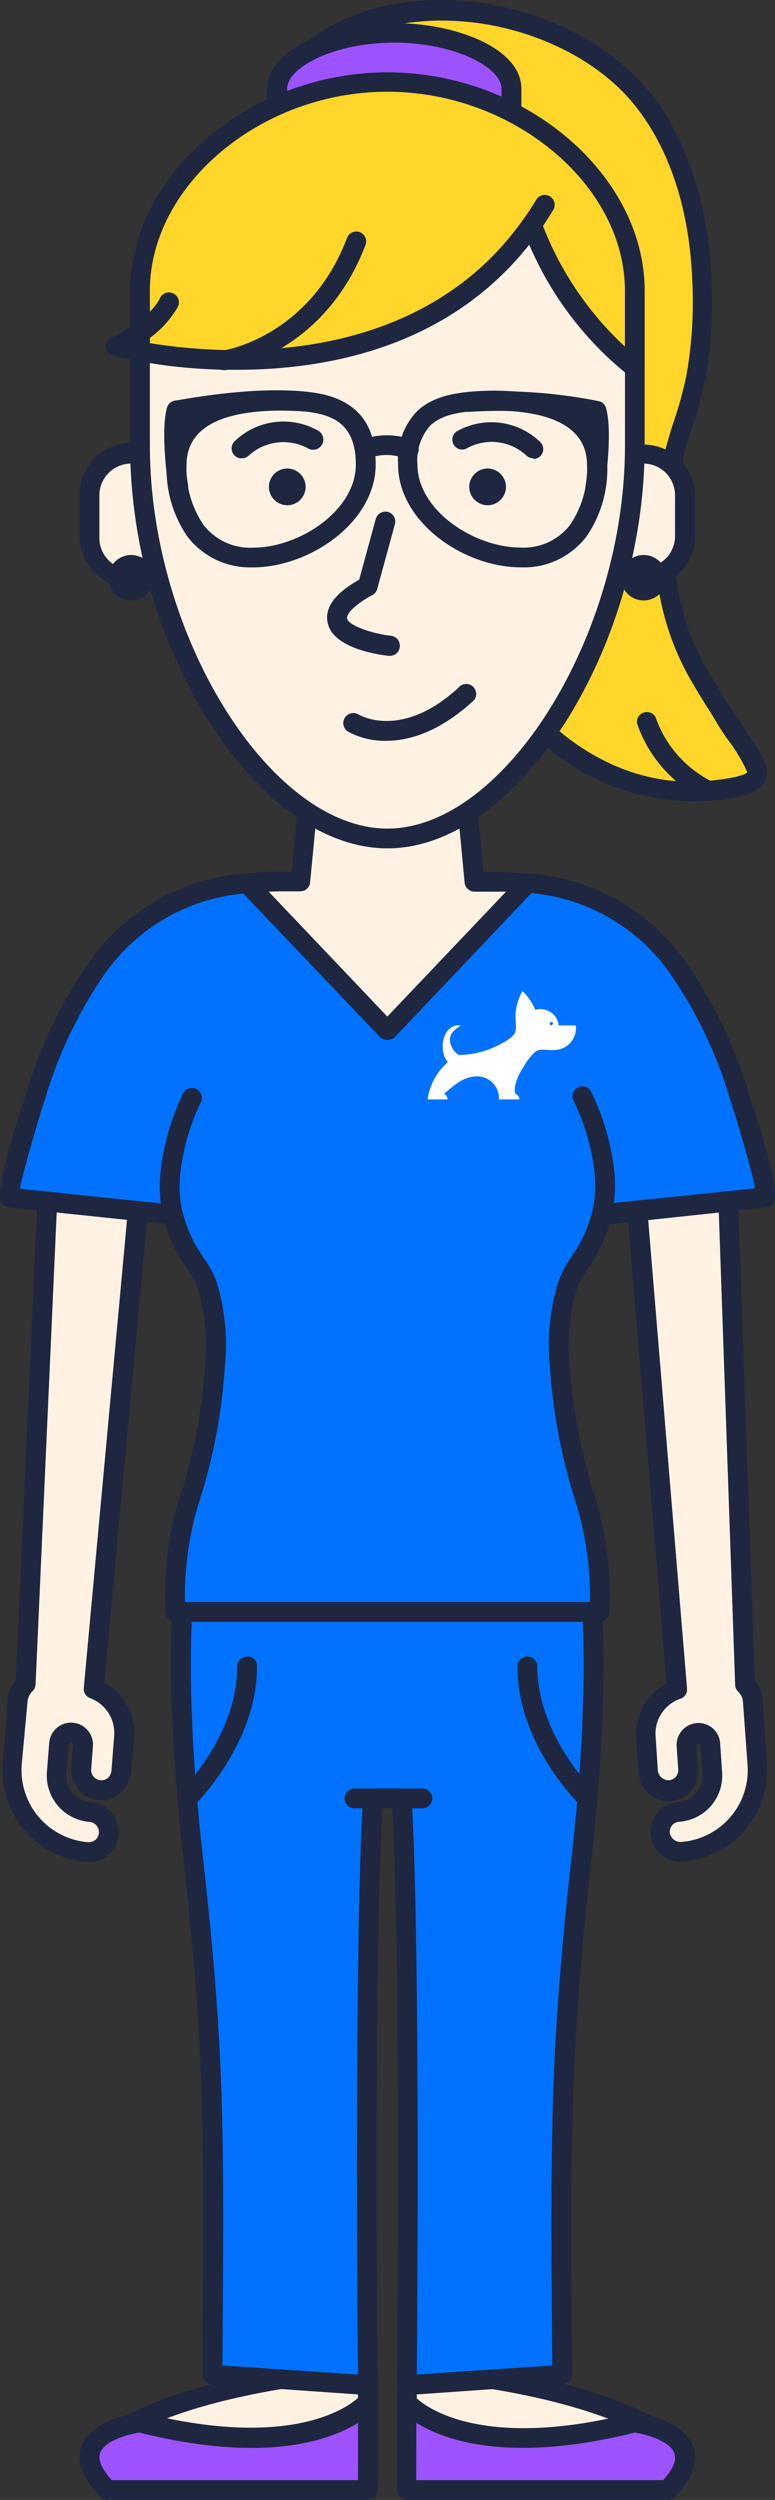 <svg xmlns="http://www.w3.org/2000/svg" width="65.397" height="210.913" viewBox="0 0 65.397 210.913">
  <rect x="0" y="0" width="65.397" height="210.913" fill="#333333" stroke="none"/>
  <g id="Asset_7_-lady2" data-name="Asset 7 -lady2" transform="translate(-2818.547 4743.295)">
    <g id="Layer_1" data-name="Layer 1" transform="translate(2818.547 -4743.295)">
      <path id="Path_382" data-name="Path 382" d="M59.079,222.512s-4.842-4.334-21.829-5.782v9.379l21.829-1.125Z" transform="translate(-2.911 -16.857)" fill="#fff2e3"/>
      <path id="Path_383" data-name="Path 383" d="M37.179,226.818a.922.922,0,0,1-.581-.221.867.867,0,0,1-.258-.609V216.61a.848.848,0,0,1,.267-.609.784.784,0,0,1,.636-.221c17.079,1.457,22.133,5.81,22.318,5.994a.821.821,0,0,1,.277.618v2.472a.848.848,0,0,1-.793.839l-21.829,1.116Zm.83-9.287V225.1l20.15-1.033v-1.263C56.951,221.968,51.593,218.8,38.009,217.532Z" transform="translate(-2.84 -16.783)" fill="#1f2740"/>
      <path id="Path_384" data-name="Path 384" d="M59.245,227.168H37.25V219.79s4.454,5.432,19.237,1.7C56.487,221.468,63.764,222.428,59.245,227.168Z" transform="translate(-2.911 -17.095)" fill="#9d53ff"/>
      <path id="Path_385" data-name="Path 385" d="M59.174,227.936H37.179a.839.839,0,0,1-.839-.839v-7.378a.839.839,0,0,1,1.485-.535c0,.046,4.408,4.952,18.389,1.42a1.218,1.218,0,0,1,.314,0c.415.055,4.03.59,4.823,2.859.452,1.273-.083,2.7-1.577,4.251A.83.83,0,0,1,59.174,227.936Zm-21.211-1.669H58.805c.627-.71,1.217-1.6.922-2.287-.36-1.042-2.425-1.586-3.311-1.725-10.615,2.638-16.083.646-18.444-.821Z" transform="translate(-2.84 -17.024)" fill="#1f2740"/>
      <path id="Path_386" data-name="Path 386" d="M10,222.512s4.832-4.334,21.829-5.782v9.379L10,224.938Z" transform="translate(-0.791 -16.857)" fill="#fff2e3"/>
      <path id="Path_387" data-name="Path 387" d="M31.771,226.822h0L9.933,225.706a.848.848,0,0,1-.793-.839v-2.425a.821.821,0,0,1,.277-.618c.2-.184,5.247-4.537,22.318-5.994a.775.775,0,0,1,.636.221.811.811,0,0,1,.267.609v9.379a.867.867,0,0,1-.258.609.848.848,0,0,1-.609.175Zm-21-2.767,20.16,1.033v-7.571c-13.575,1.263-18.942,4.436-20.16,5.275Z" transform="translate(-0.724 -16.787)" fill="#1f2740"/>
      <path id="Path_388" data-name="Path 388" d="M9.7,227.168H31.7V219.79s-4.454,5.432-19.247,1.7C12.452,221.468,5.139,222.428,9.7,227.168Z" transform="translate(-0.652 -17.095)" fill="#9d53ff"/>
      <path id="Path_389" data-name="Path 389" d="M31.628,227.933H9.633a.811.811,0,0,1-.6-.258C7.54,226.126,7,224.7,7.447,223.424c.793-2.269,4.417-2.767,4.823-2.859a1.171,1.171,0,0,1,.314,0c13.962,3.523,18.361-1.374,18.4-1.42a.83.83,0,0,1,.922-.249.839.839,0,0,1,.544.784v7.378a.83.83,0,0,1-.821.876ZM10,226.264H30.788v-4.832c-2.361,1.476-7.83,3.468-18.444.821-.922.138-2.951.682-3.311,1.725C8.785,224.669,9.375,225.554,10,226.264Z" transform="translate(-0.581 -17.022)" fill="#1f2740"/>
      <path id="Path_390" data-name="Path 390" d="M50.785,142.26s1.6,7.451-.36,25.057c-1.844,16.729-1.844,22.7-1.669,44.091l-13.123.922s.369-36.621-.424-49.5H32.784c-.8,12.911-.433,49.5-.433,49.5l-13.114-.922c.166-21.4.184-27.362-1.669-44.091C15.6,149.711,17.2,142.26,17.2,142.26Z" transform="translate(-1.304 -11.064)" fill="#0072ff"/>
      <path id="Path_391" data-name="Path 391" d="M35.562,213.058a.83.83,0,0,1-.572-.231.812.812,0,0,1-.258-.618c0-.35.341-35.312-.387-48.656H33.5c-.738,13.344-.4,48.306-.4,48.656a.775.775,0,0,1-.258.618.756.756,0,0,1-.627.231L19.1,212.136a.848.848,0,0,1-.784-.839c.166-20.805.212-27.085-1.66-44-1.955-17.522-.424-25.01-.35-25.324a.821.821,0,0,1,.812-.664h33.6a.839.839,0,0,1,.821.664c.065.313,1.6,7.793-.35,25.324-1.844,16.9-1.844,23.184-1.669,44a.848.848,0,0,1-.775.839l-13.123.922ZM20,210.559l11.435.765c-.055-5.727-.286-37.027.433-48.656a.848.848,0,0,1,.839-.784h2.425a.839.839,0,0,1,.83.784c.719,11.629.489,42.929.443,48.656l11.426-.765c-.157-20.289-.175-26.615,1.688-43.409,1.6-14.35.8-21.958.489-24.125H17.818c-.314,2.167-1.107,9.766.48,24.125C20.189,183.944,20.161,190.3,20,210.559Z" transform="translate(-1.232 -10.99)" fill="#1f2740"/>
      <path id="Path_392" data-name="Path 392" d="M4.033,109.36,2.216,150.528a2.259,2.259,0,0,0-.682,1.439l-.406,5.34a6.917,6.917,0,0,0,6.336,7.451,1.7,1.7,0,1,0,.267-3.375,3.089,3.089,0,0,1-2.84-3.311l.194-2.462a1.014,1.014,0,0,1,2.02.157h0L6.947,157.7a1.7,1.7,0,1,0,3.385.258l.157-2.047.074-.922a3.947,3.947,0,0,0-2.545-4l3.8-41.038" transform="translate(-0.099 -8.505)" fill="#fff2e3"/>
      <path id="Path_393" data-name="Path 393" d="M7.563,165.522H7.4a7.737,7.737,0,0,1-7.129-8.3l.406-5.34a3.006,3.006,0,0,1,.692-1.715L3.21,109.286a.839.839,0,1,1,1.669.074L3.035,150.536a.83.83,0,0,1-.258.572,1.411,1.411,0,0,0-.424.922l-.489,5.293a6.1,6.1,0,0,0,5.6,6.529.922.922,0,0,0,.627-.2.867.867,0,0,0-.5-1.512,3.919,3.919,0,0,1-3.6-4.205l.194-2.462a1.85,1.85,0,0,1,3.689.286L7.729,157.7a.858.858,0,0,0,.2.627.849.849,0,0,0,.59.3.867.867,0,0,0,.618-.2.922.922,0,0,0,.3-.59l.231-2.979A3.136,3.136,0,0,0,7.646,151.7a.821.821,0,0,1-.544-.858l3.79-41.029a.793.793,0,0,1,.922-.756.83.83,0,0,1,.756.922L8.835,150.4a4.8,4.8,0,0,1,2.518,4.611l-.267,2.951a2.536,2.536,0,0,1-.876,1.734,2.481,2.481,0,0,1-1.844.6,2.545,2.545,0,0,1-2.333-2.721l.157-1.937a.181.181,0,1,0-.36-.037l-.184,2.472a2.232,2.232,0,0,0,2.057,2.4,2.53,2.53,0,0,1-.184,5.054Z" transform="translate(-0.033 -8.431)" fill="#1f2740"/>
      <path id="Path_394" data-name="Path 394" d="M66.015,109.61l1.411,41.048a2.213,2.213,0,0,1,.664,1.448l.36,5.321a6.889,6.889,0,0,1-6.455,7.378,1.688,1.688,0,0,1-.231-3.366,3.062,3.062,0,0,0,2.85-3.265l-.138-2.5a1,1,0,1,0-1.992.148h0l.138,1.937a1.691,1.691,0,1,1-3.375.221l-.138-2.038-.065-.922a3.929,3.929,0,0,1,2.6-3.965L58.25,110.145" transform="translate(-4.545 -8.524)" fill="#fff2e3"/>
      <path id="Path_395" data-name="Path 395" d="M61.851,165.534a2.527,2.527,0,0,1-.166-5.044,2.232,2.232,0,0,0,2.075-2.37l-.166-2.462-.184-.157a2.709,2.709,0,0,0-.157.24l.129,1.844a2.527,2.527,0,1,1-5.035.341l-.2-2.97a4.8,4.8,0,0,1,2.573-4.482L57.37,110.156a.83.83,0,0,1,.765-.922.812.812,0,0,1,.922.756l3.394,40.919a.83.83,0,0,1-.544.858,3.1,3.1,0,0,0-2.112,3.117l.194,2.97a.922.922,0,0,0,.922.793.848.848,0,0,0,.793-.922l-.129-1.927a1.847,1.847,0,0,1,1.715-1.974,1.771,1.771,0,0,1,1.337.452,1.844,1.844,0,0,1,.618,1.263L65.411,158a3.9,3.9,0,0,1-3.624,4.15.858.858,0,0,0-.581.286.867.867,0,0,0-.212.627.922.922,0,0,0,.922.793A6.077,6.077,0,0,0,67.56,157.4l-.387-5.312a1.346,1.346,0,0,0-.415-.922.812.812,0,0,1-.249-.572l-1.42-41.048a.839.839,0,0,1,.8-.867.858.858,0,0,1,.867.812l1.411,40.743a3.08,3.08,0,0,1,.673,1.725l.35,5.321a7.7,7.7,0,0,1-7.184,8.226Z" transform="translate(-4.476 -8.452)" fill="#1f2740"/>
      <path id="Path_396" data-name="Path 396" d="M25.36,8.03C30.949-2.53,49.439-.538,56.448,8.74c3.255,4.288,4.547,9.775,4.74,15.032a36.142,36.142,0,0,1-.507,8.106c-.48,2.555-1.54,4.952-2.057,7.488-1.19,5.874-.775,12.155,2.223,17.467.821,1.448,1.734,2.831,2.6,4.251.507.83,2.573,3.4,2.37,4.371s-2.979,1.227-4.049,1.328c-5.533.526-10.762-1.918-14.6-5.755l-21.81-53" transform="translate(-1.986 -0.069)" fill="#ffd629"/>
      <path id="Path_397" data-name="Path 397" d="M60.231,67.607A19.366,19.366,0,0,1,46.5,61.548a.784.784,0,0,1-.175-.277L24.513,8.3a.83.83,0,0,1,0-.71C26.856,3.209,31.356.544,37.221.074c7.645-.627,15.761,2.693,19.828,8.088,2.951,3.947,4.685,9.36,4.906,15.512a36.888,36.888,0,0,1-.526,8.3,33.992,33.992,0,0,1-1.07,3.947,34.367,34.367,0,0,0-.987,3.551c-.922,4.4-1.245,10.9,2.13,16.886.544.922,1.125,1.844,1.706,2.813l.922,1.411c.111.184.3.443.516.756,1.236,1.771,2.176,3.2,1.964,4.224-.3,1.448-2.573,1.789-4.676,1.983C61.337,67.58,60.784,67.607,60.231,67.607ZM47.8,60.488c4.012,3.938,8.927,5.856,13.833,5.395,2.7-.258,3.237-.6,3.338-.738a13.833,13.833,0,0,0-1.725-2.859c-.24-.35-.443-.646-.563-.839l-.839-1.393c-.6-.922-1.2-1.909-1.752-2.877-3.634-6.455-3.265-13.372-2.315-18.048A36.544,36.544,0,0,1,58.81,35.44a32.653,32.653,0,0,0,1.024-3.763,35.2,35.2,0,0,0,.5-7.922c-.148-4.076-1.061-9.914-4.611-14.562-3.735-4.943-11.288-8-18.352-7.378-5.118.415-9.065,2.638-11.15,6.271Z" transform="translate(-1.914 0.002)" fill="#1f2740"/>
      <path id="Path_398" data-name="Path 398" d="M11.7,41.51a3.5,3.5,0,0,0-3.5,3.5v3.449a3.5,3.5,0,0,0,7.009,0V45.014a3.5,3.5,0,0,0-3.5-3.5Z" transform="translate(-0.651 -3.227)" fill="#fff2e3"/>
      <path id="Path_399" data-name="Path 399" d="M11.634,52.736A4.353,4.353,0,0,1,7.3,48.393V44.944a4.344,4.344,0,1,1,8.687,0v3.449a4.344,4.344,0,0,1-4.353,4.344Zm0-10.467a2.674,2.674,0,0,0-2.665,2.674v3.449a2.674,2.674,0,1,0,5.34,0V44.944A2.674,2.674,0,0,0,11.634,42.269Z" transform="translate(-0.581 -3.156)" fill="#1f2740"/>
      <circle id="Ellipse_63" data-name="Ellipse 63" cx="1.918" cy="1.918" r="1.918" transform="translate(9.144 46.823)" fill="#1f2740"/>
      <path id="Path_400" data-name="Path 400" d="M58.614,41.51a3.5,3.5,0,0,1,3.5,3.5v3.449a3.5,3.5,0,0,1-7.009,0V45.014a3.5,3.5,0,0,1,3.5-3.5Z" transform="translate(-4.3 -3.227)" fill="#fff2e3"/>
      <path id="Path_401" data-name="Path 401" d="M58.544,52.736A4.353,4.353,0,0,1,54.2,48.393V44.944a4.344,4.344,0,0,1,8.687,0v3.449A4.344,4.344,0,0,1,58.544,52.736Zm0-10.467a2.674,2.674,0,0,0-2.684,2.674v3.449a2.665,2.665,0,0,0,5.33,0V44.944A2.665,2.665,0,0,0,58.544,42.269Z" transform="translate(-4.23 -3.156)" fill="#1f2740"/>
      <circle id="Ellipse_64" data-name="Ellipse 64" cx="1.918" cy="1.918" r="1.918" transform="translate(52.396 46.823)" fill="#1f2740"/>
      <path id="Path_402" data-name="Path 402" d="M46.295,79.817a24.375,24.375,0,0,0-2.767-.157H41.776L40.669,68.05H28.219L27.113,79.661H25.361a24.078,24.078,0,0,0-2.721.157L34.463,92.9Z" transform="translate(-1.775 -5.292)" fill="#fff2e3"/>
      <path id="Path_403" data-name="Path 403" d="M34.395,93.666a.867.867,0,0,1-.618-.267l-11.8-13.086a.839.839,0,0,1,.526-1.393,25.611,25.611,0,0,1,2.822-.166h1l1-10.818a.848.848,0,0,1,.83-.756H40.638a.83.83,0,0,1,.83.756L42.51,78.791H43.5a25.611,25.611,0,0,1,2.822.166.839.839,0,0,1,.682.535.83.83,0,0,1-.157.858L35.022,93.4a.922.922,0,0,1-.627.267ZM24.324,80.451,34.395,91.582,44.466,80.451H41.745a.839.839,0,0,1-.83-.756L39.882,68.858H28.917L27.875,79.667a.83.83,0,0,1-.83.756H25.293Z" transform="translate(-1.707 -5.224)" fill="#1f2740"/>
      <path id="Path_404" data-name="Path 404" d="M45.144,12.158V7.713c0-2.6-4.768-4.713-9.877-4.713S25.39,5.112,25.39,7.713v4.445" transform="translate(-1.989 -0.231)" fill="#9d53ff"/>
      <path id="Path_405" data-name="Path 405" d="M45.073,12.928a.839.839,0,0,1-.839-.839V7.643c0-1.789-3.947-3.883-9.038-3.883s-9.047,2.093-9.047,3.883v4.445a.839.839,0,1,1-1.669,0V7.643c0-3.431,5.533-5.533,10.716-5.533S45.912,4.231,45.912,7.643v4.445A.839.839,0,0,1,45.073,12.928Z" transform="translate(-1.917 -0.162)" fill="#1f2740"/>
      <path id="Path_406" data-name="Path 406" d="M12.82,36.963V25.131C12.82,15.383,22.909,7.48,33.7,7.48s20.879,7.9,20.879,17.651V38.208c0,16.784-10.467,33.107-20.879,33.107S12.82,54.992,12.82,38.208Z" transform="translate(-1.011 -0.58)" fill="#fff2e3"/>
      <path id="Path_407" data-name="Path 407" d="M33.629,72.088c-10.956,0-21.709-16.812-21.709-33.947V25.064c0-9.849,10.144-18.444,21.709-18.444s21.709,8.6,21.709,18.444V38.141C55.338,55.276,44.594,72.088,33.629,72.088Zm0-63.836c-10.679,0-20.04,7.857-20.04,16.812V38.141c0,15.982,10.144,32.277,20.04,32.277s20.049-16.3,20.049-32.277V25.064C53.678,16.11,44.271,8.252,33.629,8.252Z" transform="translate(-0.941 -0.513)" fill="#1f2740"/>
      <circle id="Ellipse_65" data-name="Ellipse 65" cx="1.549" cy="1.549" r="1.549" transform="translate(22.691 39.528)" fill="#1f2740"/>
      <path id="Path_408" data-name="Path 408" d="M35.225,58.973h-.092c-.729-.083-4.408-.572-5.072-2.545s1.669-3.357,2.591-3.883l1.4-5.127a.858.858,0,0,1,1.033-.59.839.839,0,0,1,.581,1.033l-1.494,5.478a.858.858,0,0,1-.443.526c-.968.5-2.259,1.476-2.084,2.01s2.093,1.236,3.689,1.4a.848.848,0,0,1,.747.922.839.839,0,0,1-.858.775Z" transform="translate(-2.343 -3.639)" fill="#1f2740"/>
      <path id="Path_409" data-name="Path 409" d="M22.04,41.668a.839.839,0,0,1-.581-1.439,5.93,5.93,0,0,1,7-.922.861.861,0,1,1-.839,1.5,4.358,4.358,0,0,0-5,.655.858.858,0,0,1-.581.2Z" transform="translate(-1.663 -2.998)" fill="#1f2740"/>
      <circle id="Ellipse_66" data-name="Ellipse 66" cx="1.549" cy="1.549" r="1.549" transform="translate(39.596 39.528)" fill="#1f2740"/>
      <path id="Path_410" data-name="Path 410" d="M48.243,41.664a.867.867,0,0,1-.581-.221,4.307,4.307,0,0,0-5.008-.627.821.821,0,0,1-1.134-.3.83.83,0,0,1,.3-1.144,5.93,5.93,0,0,1,7,.922.83.83,0,0,1-.572,1.429Z" transform="translate(-3.234 -3.003)" fill="#1f2740"/>
      <path id="Path_411" data-name="Path 411" d="M33.34,41.83a.839.839,0,0,1-.756-.489A.83.83,0,0,1,33,40.235a5.967,5.967,0,0,1,4.371,0,.842.842,0,1,1-.719,1.522,4.224,4.224,0,0,0-2.988,0A.922.922,0,0,1,33.34,41.83Z" transform="translate(-2.542 -3.096)" fill="#1f2740"/>
      <path id="Path_412" data-name="Path 412" d="M22.545,50.643a6.649,6.649,0,0,1-5.533-2.6,10.034,10.034,0,0,1-1.752-6.031c0-2.84,1.669-6.234,9.72-6.271h.12c2.582,0,4.288.369,5.533,1.2,1.522,1.005,2.259,2.647,2.269,5.008h0c0,4.869-5.533,8.678-10.347,8.7Zm2.564-13.225H25c-5.349,0-8.069,1.559-8.06,4.611a8.374,8.374,0,0,0,1.42,5.017,4.961,4.961,0,0,0,4.187,1.937h0c3.938,0,8.687-3.154,8.678-7.018h0c0-2.352-.922-3.191-1.522-3.624C28.779,37.7,27.313,37.418,25.109,37.418Z" transform="translate(-1.2 -2.778)" fill="#1f2740"/>
      <path id="Path_413" data-name="Path 413" d="M16.23,44.71a.839.839,0,0,1-.821-.719c-.074-.48-.692-4.768-.138-6.815a.858.858,0,0,1,.646-.6c.258,0,6.382-1.273,11.15-.747a.83.83,0,0,1,.738.922.848.848,0,0,1-.922.738,40.171,40.171,0,0,0-10.089.627,25.721,25.721,0,0,0,.267,5.635.848.848,0,0,1-.7.922Z" transform="translate(-1.184 -2.775)" fill="#1f2740"/>
      <path id="Path_414" data-name="Path 414" d="M46.786,50.643h0c-4.8,0-10.366-3.827-10.347-8.7h0a5.9,5.9,0,0,1,1.54-4.408c1.263-1.254,3.154-1.752,6.391-1.8,8.051,0,9.729,3.431,9.72,6.271a10.034,10.034,0,0,1-1.752,6.031A6.631,6.631,0,0,1,46.786,50.643ZM44.213,37.418c-2.61,0-4.187.4-5.091,1.3a4.39,4.39,0,0,0-1.051,3.237c0,3.864,4.74,7,8.687,7.018h0a4.943,4.943,0,0,0,4.205-1.927,8.374,8.374,0,0,0,1.42-5.026c0-3.034-2.7-4.611-8.06-4.611Z" transform="translate(-2.847 -2.778)" fill="#1f2740"/>
      <path id="Path_415" data-name="Path 415" d="M53.506,44.713h-.12a.83.83,0,0,1-.7-.922,26.3,26.3,0,0,0,.267-5.635,40.218,40.218,0,0,0-10.144-.627.839.839,0,0,1-.184-1.66,43.2,43.2,0,0,1,11.15.747.839.839,0,0,1,.646.6c.563,2.047-.065,6.336-.129,6.815A.848.848,0,0,1,53.506,44.713Z" transform="translate(-3.277 -2.778)" fill="#1f2740"/>
      <path id="Path_416" data-name="Path 416" d="M12.82,30.148V25.131C12.82,15.383,22.909,7.48,33.7,7.48s20.879,7.9,20.879,17.651v6.455a27.666,27.666,0,0,1-8.687-12.072c-9.591,13.63-27.085,11.8-33.052,10.707Z" transform="translate(-1.011 -0.58)" fill="#ffd629"/>
      <path id="Path_417" data-name="Path 417" d="M54.509,32.377A.848.848,0,0,1,54,32.2a28.423,28.423,0,0,1-8.411-11.067c-10.144,12.837-27.666,10.79-32.978,9.822a.83.83,0,0,1-.673-.7,1.844,1.844,0,0,1,0-.212v-4.98c0-9.849,10.144-18.444,21.709-18.444s21.69,8.6,21.69,18.444V31.52a.83.83,0,0,1-.47.747A.922.922,0,0,1,54.509,32.377Zm-40.919-2.9c7.018,1.171,22.7,2.1,31.549-10.513a.839.839,0,0,1,.8-.35.83.83,0,0,1,.673.572,27.4,27.4,0,0,0,7.064,10.569V25.064c0-8.955-9.407-16.812-20.049-16.812s-20.04,7.857-20.04,16.812Z" transform="translate(-0.942 -0.513)" fill="#1f2740"/>
      <path id="Path_418" data-name="Path 418" d="M64.4,71.839A10.412,10.412,0,0,1,59.16,65.9" transform="translate(-4.615 -5.124)" fill="#fff"/>
      <path id="Path_419" data-name="Path 419" d="M64.331,72.619A.867.867,0,0,1,64,72.545a11.177,11.177,0,0,1-5.7-6.455.839.839,0,0,1,1.568-.516,9.6,9.6,0,0,0,4.777,5.441.83.83,0,0,1,.433,1.1.839.839,0,0,1-.747.507Z" transform="translate(-4.548 -5.065)" fill="#1f2740"/>
      <path id="Path_420" data-name="Path 420" d="M35.061,67.366a6.455,6.455,0,0,1-3.274-.8.847.847,0,0,1,.922-1.42h0c.148.083,3.689,2.13,8.457-2.287A.839.839,0,1,1,42.3,64.083C39.451,66.656,36.933,67.366,35.061,67.366Z" transform="translate(-2.456 -4.866)" fill="#1f2740"/>
      <line id="Line_78" data-name="Line 78" x2="5.718" transform="translate(29.829 151.734)" fill="#fff"/>
      <path id="Path_421" data-name="Path 421" d="M38.014,165.289H32.3a.839.839,0,0,1,0-1.669h5.718a.839.839,0,1,1,0,1.669Z" transform="translate(-2.467 -12.725)" fill="#1f2740"/>
      <path id="Path_422" data-name="Path 422" d="M17.089,164.35a.849.849,0,0,1-.6-.249.839.839,0,0,1,0-1.18c.055,0,4.851-4.759,4.8-10.532a.83.83,0,0,1,.83-.839.765.765,0,0,1,.848.821c0,6.5-5.1,11.537-5.321,11.749A.812.812,0,0,1,17.089,164.35Z" transform="translate(-1.277 -11.786)" fill="#1f2740"/>
      <path id="Path_423" data-name="Path 423" d="M20.757,32.585a44.266,44.266,0,0,1-10.439-1.18.83.83,0,0,1-.111-1.568s3.062-1.365,4.039-3.255a.839.839,0,1,1,1.485.765,8.457,8.457,0,0,1-2.84,2.9C19.07,31.331,37.062,33.01,45.98,18.3a.839.839,0,1,1,1.429.867C40.686,30.271,29.177,32.585,20.757,32.585Z" transform="translate(-0.768 -1.385)" fill="#1f2740"/>
      <path id="Path_424" data-name="Path 424" d="M20.35,32.864a.821.821,0,0,1-.821-.71.839.839,0,0,1,.7-.922c.3,0,7.442-1.217,10.587-9.517a.833.833,0,0,1,1.559.59c-3.5,9.222-11.555,10.532-11.906,10.578Z" transform="translate(-1.532 -1.645)" fill="#1f2740"/>
      <path id="Path_425" data-name="Path 425" d="M53.263,164.35a.849.849,0,0,1-.581-.231c-.212-.212-5.358-5.247-5.312-11.749a.812.812,0,0,1,.839-.821.83.83,0,0,1,.83.839c0,5.782,4.759,10.476,4.8,10.532a.83.83,0,0,1,0,1.18.821.821,0,0,1-.581.249Z" transform="translate(-3.698 -11.787)" fill="#1f2740"/>
      <path id="Path_426" data-name="Path 426" d="M49.489,112.045a12.053,12.053,0,0,0,1.374-3.292l13.759-1.42c.6-.065-1.955-8.06-2.158-8.687A37.811,37.811,0,0,0,57.392,88.04a16.876,16.876,0,0,0-12.754-7.23L32.769,93.223,20.946,80.81A16.877,16.877,0,0,0,8.192,88.04,37.58,37.58,0,0,0,3.12,98.646c-.2.627-2.767,8.623-2.158,8.687l13.723,1.42a11.989,11.989,0,0,0,1.365,3.292,15.9,15.9,0,0,1,1.54,2.628,17.089,17.089,0,0,1,.655,6.8,46,46,0,0,1-1.955,10.716,27.537,27.537,0,0,0-1.383,10.089H50.688a27.528,27.528,0,0,0-1.374-10.089,46.019,46.019,0,0,1-1.964-10.716,17.1,17.1,0,0,1,.664-6.8,15.844,15.844,0,0,1,1.476-2.628Z" transform="translate(-0.081 -6.284)" fill="#0072ff" fill-rule="evenodd"/>
      <path id="Path_427" data-name="Path 427" d="M50.594,143.035H14.812a.83.83,0,0,1-.83-.775,28.137,28.137,0,0,1,1.411-10.393,45.114,45.114,0,0,0,1.927-10.513A16.6,16.6,0,0,0,16.7,114.9a8.226,8.226,0,0,0-.922-1.669c-.175-.267-.36-.535-.526-.812a13.031,13.031,0,0,1-1.3-2.951L.813,108.092a.922.922,0,0,1-.673-.433c-.138-.24-.636-.922,2.121-9.342A38.558,38.558,0,0,1,7.453,87.481,17.623,17.623,0,0,1,20.815,79.91a.784.784,0,0,1,.664.258L32.7,91.981,43.926,80.168a.765.765,0,0,1,.664-.258,17.642,17.642,0,0,1,13.372,7.571,38.558,38.558,0,0,1,5.192,10.836c2.767,8.383,2.287,9.1,2.112,9.37a.922.922,0,0,1-.655.406L51.451,109.5a13.068,13.068,0,0,1-1.31,2.951c-.166.277-.341.553-.516.821a7.783,7.783,0,0,0-.922,1.66,16.784,16.784,0,0,0-.618,6.455A46.111,46.111,0,0,0,50.013,131.9a28.331,28.331,0,0,1,1.42,10.393A.839.839,0,0,1,50.594,143.035Zm-34.98-1.669H49.8a27.058,27.058,0,0,0-1.383-9,48.065,48.065,0,0,1-2-10.873,18.325,18.325,0,0,1,.71-7.129,9.167,9.167,0,0,1,1.1-2.093c.166-.249.332-.5.48-.756h0a10.9,10.9,0,0,0,1.273-3.071.83.83,0,0,1,.729-.627l13.012-1.346c-.258-1.531-1.457-5.533-2.149-7.673a36.935,36.935,0,0,0-4.961-10.375A16,16,0,0,0,44.858,81.57L33.311,93.734a.922.922,0,0,1-1.208,0L20.548,81.606A16.047,16.047,0,0,0,8.8,88.459,37.147,37.147,0,0,0,3.847,98.833c-.7,2.121-1.844,6.142-2.158,7.673L14.7,107.853a.821.821,0,0,1,.729.627,11.177,11.177,0,0,0,1.273,3.071c.157.258.314.507.48.756a9.167,9.167,0,0,1,1.1,2.02,18.149,18.149,0,0,1,.71,7.129,46.913,46.913,0,0,1-2,10.9,27.187,27.187,0,0,0-1.374,9.01Z" transform="translate(-0.015 -6.214)" fill="#1f2740"/>
      <path id="Path_428" data-name="Path 428" d="M48.233,92.247a1.559,1.559,0,0,1,1.974,1.319h1.439a1.844,1.844,0,0,1-1.715,2.066c-.581.065-1.153-.138-1.642.1a4.611,4.611,0,0,0-1.051,1.346,4.242,4.242,0,0,0-.729,1.678,2.555,2.555,0,0,0,0,.461c.074.249.378.2.369.59H45.162a1.844,1.844,0,0,0-1.678-1.937c-1.328-.111-2.25.922-2.96,1.448a.553.553,0,0,1,.3.489H39.14a5.127,5.127,0,0,1,1.715-3.154c-.858-.922-.452-3.292,1.088-3.089-.406.286-.922.609-.922,1.217a1.651,1.651,0,0,0,.756,1.282,7.636,7.636,0,0,0,3.689-1.024,3.45,3.45,0,0,0,.922-.655c.221-.277.212-.544.194-1.024a4.482,4.482,0,0,1,.563-2.693A4.8,4.8,0,0,1,48.233,92.247Zm1.485,1.227c.065-.166-.194-.286-.258-.12s.148.3.212.12Z" transform="translate(-3.058 -7.051)" fill="#fff" fill-rule="evenodd"/>
      <path id="Path_429" data-name="Path 429" d="M51.731,144.554H15.949a.83.83,0,0,1-.83-.775,28.137,28.137,0,0,1,1.411-10.393,45.115,45.115,0,0,0,1.927-10.513,16.6,16.6,0,0,0-.618-6.455,8.3,8.3,0,0,0-.922-1.669c-.166-.267-.35-.535-.516-.812a11.574,11.574,0,0,1-1.734-7.055,20.7,20.7,0,0,1,1.946-6.926.839.839,0,0,1,1.512.719,18.582,18.582,0,0,0-1.789,6.372,9.877,9.877,0,0,0,1.5,6.04c.157.258.314.507.48.756a9.167,9.167,0,0,1,1.1,2.02,18.149,18.149,0,0,1,.71,7.129,46.913,46.913,0,0,1-2,10.9,27.187,27.187,0,0,0-1.374,9.01H50.938a27.058,27.058,0,0,0-1.383-9,48.066,48.066,0,0,1-2-10.891,18.324,18.324,0,0,1,.71-7.129,9.167,9.167,0,0,1,1.1-2.093c.166-.249.332-.5.48-.756a9.822,9.822,0,0,0,1.512-6.04,19.007,19.007,0,0,0-1.789-6.372.833.833,0,1,1,1.5-.719,20.289,20.289,0,0,1,1.946,6.935,11.509,11.509,0,0,1-1.734,7.055c-.166.277-.341.544-.516.812a8.3,8.3,0,0,0-.922,1.669,16.784,16.784,0,0,0-.618,6.455,46.111,46.111,0,0,0,1.927,10.513,28.33,28.33,0,0,1,1.42,10.393A.839.839,0,0,1,51.731,144.554Z" transform="translate(-1.152 -7.732)" fill="#1f2740"/>
    </g>
  </g>
</svg>
